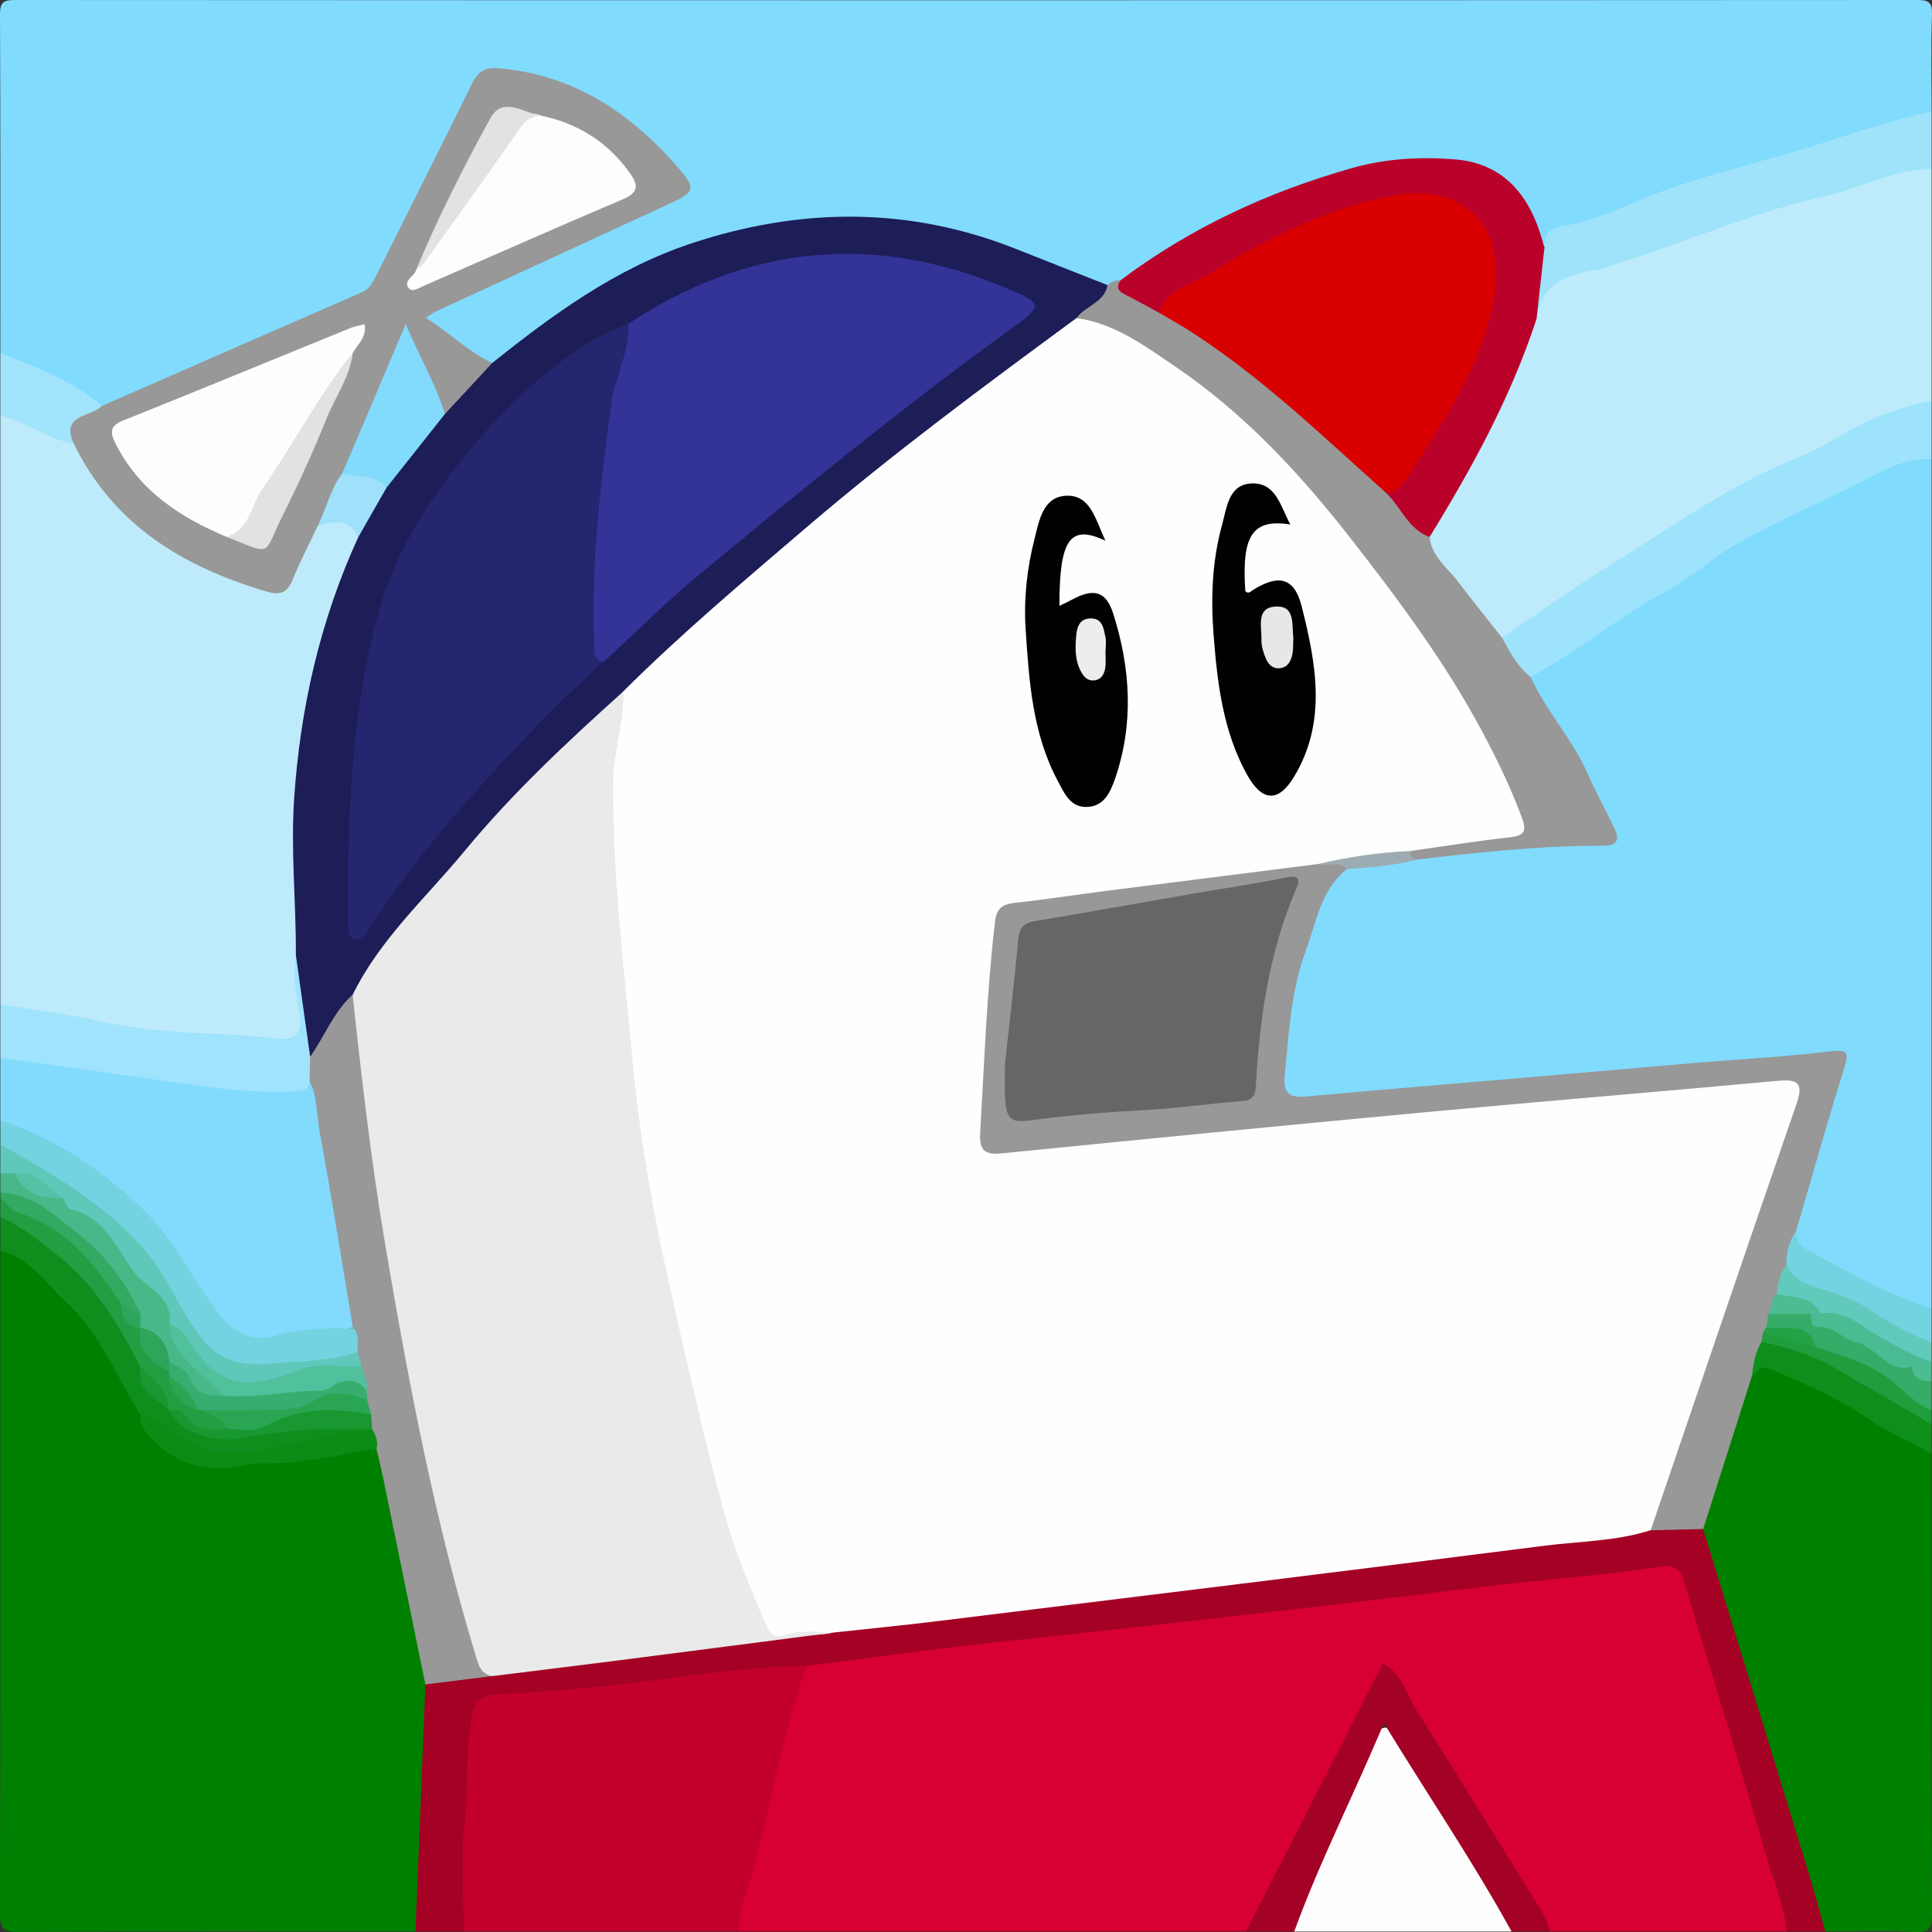 <?xml version="1.0" encoding="UTF-8"?>
<svg id="Layer_1" xmlns="http://www.w3.org/2000/svg" viewBox="0 0 400 400">
  <rect x="0" y="0" width="400" height="400" fill="#333333" stroke="none"/>
  <defs>
    <style>
      .cls-1 {
        fill: #73d3e0;
      }

      .cls-2 {
        fill: #55c2a8;
      }

      .cls-3 {
        fill: #fefdfd;
      }

      .cls-4 {
        fill: #d80033;
      }

      .cls-5 {
        fill: #010101;
      }

      .cls-6 {
        fill: #9fe3fb;
      }

      .cls-7 {
        fill: #eaeaea;
      }

      .cls-8 {
        fill: #73d3e1;
      }

      .cls-9 {
        fill: #38ad70;
      }

      .cls-10 {
        fill: #c3002c;
      }

      .cls-11 {
        fill: #4ebb92;
      }

      .cls-12 {
        fill: #1d1d58;
      }

      .cls-13 {
        fill: #beebfb;
      }

      .cls-14 {
        fill: #e2e2e2;
      }

      .cls-15 {
        fill: #33a962;
      }

      .cls-16 {
        fill: #d80000;
      }

      .cls-17 {
        fill: #4bbb93;
      }

      .cls-18 {
        fill: #82dbfd;
      }

      .cls-19 {
        fill: #48b889;
      }

      .cls-20 {
        fill: #81dbfd;
      }

      .cls-21 {
        fill: #0e8f1b;
      }

      .cls-22 {
        fill: #239e43;
      }

      .cls-23 {
        fill: #209d3d;
      }

      .cls-24 {
        fill: #5fc8bb;
      }

      .cls-25 {
        fill: #e7e7e7;
      }

      .cls-26 {
        fill: #a0e0fa;
      }

      .cls-27 {
        fill: #666;
      }

      .cls-28 {
        fill: #9dacb2;
      }

      .cls-29 {
        fill: #a0e3fc;
      }

      .cls-30 {
        fill: green;
      }

      .cls-31 {
        fill: #199831;
      }

      .cls-32 {
        fill: #ba012a;
      }

      .cls-33 {
        fill: #333398;
      }

      .cls-34 {
        fill: #a1e4fb;
      }

      .cls-35 {
        fill: #82dafc;
      }

      .cls-36 {
        fill: #fefefe;
      }

      .cls-37 {
        fill: #a30125;
      }

      .cls-38 {
        fill: #0e8e1d;
      }

      .cls-39 {
        fill: #4dbc91;
      }

      .cls-40 {
        fill: #a40125;
      }

      .cls-41 {
        fill: #51c09c;
      }

      .cls-42 {
        fill: #2ea55b;
      }

      .cls-43 {
        fill: #2aa652;
      }

      .cls-44 {
        fill: #0b8c14;
      }

      .cls-45 {
        fill: #62c9bd;
      }

      .cls-46 {
        fill: #989898;
      }

      .cls-47 {
        fill: #ededed;
      }

      .cls-48 {
        fill: #36ac68;
      }

      .cls-49 {
        fill: #9ee3fc;
      }

      .cls-50 {
        fill: #24a247;
      }

      .cls-51 {
        fill: #252570;
      }

      .cls-52 {
        fill: #fdfdfd;
      }
    </style>
  </defs>
  <path class="cls-20" d="M.07,73.03C.07,49.71.11,26.38,0,3.06,0,.56.57,0,3.07,0,134.35.07,265.63.07,396.92,0c2.5,0,3.14.55,3.07,3.06-.2,6.66-.07,13.33-.07,19.99-1.11,1.33-2.57,2.03-4.23,2.44-15.16,3.67-29.6,9.7-44.85,13.21-9.32,2.15-17.58,7.8-27.15,9.61-1.57.3-2.41,1.69-3.47,2.72-2.58.43-2.38-1.82-2.91-3.17-3.66-9.48-9.23-13.12-19.21-13.55-16.25-.7-30.45,5.68-44.79,11.97-7.55,3.31-13.68,8.79-20.82,12.68-1.25.47-2.5.93-3.86.96-6.94-1.84-13.34-5.09-19.99-7.68-16.77-6.52-33.97-7.45-51.49-4.31-18.88,3.38-34.71,13.08-49.68,24.46-1.58,1.2-2.96,2.71-4.93,3.33-6.07-.25-9.36-5.24-13.71-8.33-2.15-1.53-.32-3.15,1.39-4.16,5.18-3.04,10.82-5.14,16.26-7.61,10.3-4.66,20.41-9.75,30.77-14.28,4.01-1.75,4.57-3.1,2.14-5.74-8.93-9.7-18.69-18-32.62-19.48-6.33-.67-6.92-.51-9.94,5.46-5.86,11.57-11.29,23.35-17.21,34.89-1.54,3.01-3.63,4.87-6.69,6.25-14.41,6.48-28.97,12.61-43.27,19.32-2.66,1.25-5.29,2.91-8.47,2.56-6.8-4.3-14.71-6.56-21.13-11.57Z"/>
  <path class="cls-20" d="M399.92,95.02v175.93c-3.62.59-6.88-.89-9.94-2.3-5.7-2.62-11.05-5.96-16.58-8.92-2.14-1.14-2.75-3.18-2.77-5.46,1.69-9.71,5.78-18.72,8.25-28.21,1.83-7.02,1.71-7.35-5.68-6.43-18.31,2.28-36.77,2.78-55.11,4.77-14.54,1.58-29.16,2.18-43.7,3.77-1.49.16-2.98.2-4.48.15-3.42-.1-5.39-1.76-5.22-5.25.67-13.91,3.12-27.41,9.68-39.9.94-1.79,2.22-3.32,4.2-4.09,4.61-1.19,9.37-1.34,14.05-2.02,11.4-2.42,23.03-2.63,34.59-3.39,6.13-.4,6.31-.57,3.57-6.26-3.68-7.65-7.69-15.08-12.67-21.98-1.07-1.49-2.06-3.04-1.96-5,.91-3.37,3.87-4.39,6.6-5.48,3.31-1.32,6.22-3.11,8.65-5.71,1.02-1.09,2.05-2.31,3.43-2.86,11.81-4.72,20.82-14.11,32.5-19.16,7.74-3.35,15.23-7.38,22.74-11.31,2.99-1.56,6.33-3.25,9.84-.91Z"/>
  <path class="cls-4" d="M369.93,399.9h-48.98c-5.48-6.72-9.72-14.27-14.14-21.67-5.97-9.99-12.52-19.63-18.15-29.83-.32-.57-.74-1.1-1.87-1.37-4.73,7.58-8.56,15.82-12.65,23.9-4.28,8.44-8.53,16.9-12.93,25.28-.79,1.51-1.72,2.84-3.23,3.69h-104.96c-1.53-1.77-1.03-3.77-.49-5.68,4.21-14.67,7.15-29.67,11.32-44.36.59-2.07,1.12-4.18,2.62-5.86,6.75-2.61,13.99-2.61,21.01-3.38,28.45-3.16,56.87-6.55,85.34-9.59,20.36-2.17,40.63-5.11,61.06-6.63,3-.22,5.96-.74,8.9-1.3,4.02-.76,6.22.71,7.41,4.64,4.34,14.34,8.55,28.73,12.95,43.06,2.4,7.79,4.7,15.62,7.09,23.42.6,1.95,1.22,3.85-.28,5.67Z"/>
  <path class="cls-30" d="M86.04,399.9c-27.43,0-54.86-.07-82.29.09-3.27.02-3.76-.92-3.75-3.89.1-45.71.07-91.43.07-137.14,2.22-1.44,3.85.09,5.32,1.3,8.14,6.7,15.38,14.23,19.99,23.86,1.51,3.15,3.95,5.78,4.97,9.19,4.64,6.47,10.32,10.33,18.88,9.05,8.38-1.25,16.88-1.59,25.25-3.01,1.31-.22,2.66-.37,3.89.4,1.57,1.46,1.93,3.45,2.27,5.41,2.55,14.88,6.25,29.53,8.64,44.45-1.5,14.69.25,29.51-1.65,44.19-.27,2.13,0,4.34-1.59,6.11Z"/>
  <path class="cls-13" d="M.07,207.98v-121.95c1.16-1.05,2.5-.96,3.65-.22,3.64,2.32,7.89,3.24,11.68,5.2,4.47,5.11,7.55,11.23,12.68,15.94,7.75,7.11,17.14,10.71,26.73,14.09,2.91,1.03,4.11-.96,5.43-3.08,2.08-3.34,2.27-7.79,5.92-10.22,5.41-1.32,6.94-.71,8.88,3.51-1.62,7.51-5.43,14.26-7.34,21.71-2.82,11.01-4.42,22.13-5.35,33.46-.88,10.68.72,21.26.14,31.89.02,2.81-.16,5.61.38,8.42,1.58,8.29-.06,10.27-8.64,9.69-14.87-1-29.78-1.82-44.34-5.37-3.34-.81-7.02-.49-9.82-3.05Z"/>
  <path class="cls-13" d="M399.92,35.05v47.98c-2.11,2.17-5.13,2.23-7.72,3.25-9.45,3.71-17.96,9.33-27.2,13.41-16.2,7.15-29.55,18.88-44.89,27.38-3.14,1.74-4.95,5.57-9.08,5.71-1.42-.24-2.4-1.14-3.14-2.27-3.2-4.86-7.11-9.17-10.66-13.76-1.33-1.72-2.64-3.46-2.14-5.86,2.82-6.97,7.71-12.78,10.93-19.57,4.07-8.58,8.07-17.15,11.09-26.16.61-1.2,1.18-2.45,1.34-3.75.35-2.92,1.99-4.19,4.74-4.96,22.61-6.31,44.39-15.29,67.2-21,3.13-.78,6.25-2.77,9.52-.4Z"/>
  <path class="cls-30" d="M399.92,300.94c0,31.82-.05,63.64.08,95.46.01,2.98-.58,3.73-3.59,3.59-6.15-.29-12.32-.09-18.49-.09-4.39-5.38-4.85-12.3-6.8-18.54-6.23-19.96-12.44-39.93-18.6-59.91-.44-1.43-.82-2.87-.85-4.39,2.59-11.04,5.78-21.91,9.94-32.47,1.54-2.97,3.61-3.07,6.57-1.82,6.6,2.78,13.2,5.45,19.01,9.78,4.07,3.03,9.81,3.56,12.71,8.39Z"/>
  <path class="cls-10" d="M167,344.91c-4.81,13.71-7.26,28.04-10.97,42.03-1.14,4.28-3.08,8.39-3.02,12.95h-56.98c-1.33-1.47-1.44-3.29-1.53-5.14-.59-12.32.59-24.58,1.26-36.85.35-6.44,2.08-8.07,8.62-8.66,18.53-1.69,37.02-3.82,55.53-5.73,2.42-.25,5.03-.58,7.09,1.39Z"/>
  <path class="cls-40" d="M167,344.91c-12.75.13-25.29,2.27-37.9,3.76-8.85,1.04-17.76,1.64-26.66,2.19-2.79.17-4.06,1.01-4.64,3.9-1.47,7.35-.75,14.82-1.58,22.23-.85,7.55-.19,15.27-.2,22.91h-10c.68-17.05,1.36-34.1,2.05-51.15,1.75-2.3,4.32-2.11,6.78-2.25,2.46-.14,4.97.32,7.35-.7,15.97-2.91,32.18-4.06,48.24-6.34,7.19-1.02,14.49-1.22,21.64-2.61,33.45-4.23,66.93-8.26,100.39-12.42,22.91-2.85,45.83-5.7,68.74-8.58,3.79.4,7.78-2.13,11.41.73,7.16,23.32,14.33,46.64,21.47,69.97,1.35,4.43,2.56,8.9,3.83,13.36h-8c-.59-5.98-3.1-11.45-4.72-17.14-5.24-18.46-11-36.76-16.5-55.15-.84-2.8-1.85-3.71-5.26-3.19-10.44,1.58-21,2.35-31.5,3.54-9.68,1.09-19.34,2.34-29.01,3.48-10.17,1.19-20.34,2.34-30.51,3.49-10.01,1.13-20.02,2.25-30.03,3.36-8.2.9-16.42,1.68-24.62,2.67-10.27,1.24-20.52,2.64-30.78,3.97Z"/>
  <path class="cls-18" d="M.07,231.97v-12.99c1.22-1.07,2.72-1.46,4.2-1.04,5.64,1.59,11.53,1.4,17.24,2.57,11.09,2.26,22.35,3.25,33.64,3.98,3,.19,5.98-.16,8.91-.84,1.62.29,1.97,1.61,2.23,2.91,2.89,14.75,5.11,29.63,7.86,44.41.21,1.15.09,2.31-.36,3.41-.08.14-.15.39-.26.4-8.29,1.38-16.44,4.94-25.04,1.65-1.25-.48-2.65-.92-3.2-2.21-2.67-6.34-8.51-10.66-10.87-17.19-.64-1.78-1.97-3.05-3.64-3.94-2.08-1.12-3.87-2.64-5.34-4.43-5.57-6.78-12.97-10.7-21-13.67-1.73-.64-3.46-1.22-4.38-3.02Z"/>
  <path class="cls-49" d="M310.94,132.01c7.62-5.12,15.11-10.47,22.9-15.32,12.54-7.8,24.56-16.49,38.46-22.01,6.25-2.48,11.65-6.82,18.15-9.02,3.13-1.06,6.18-2.24,9.47-2.63v12c-4.06-.1-7.66,1.13-11.29,3.02-9.37,4.89-19.1,9.12-28.4,14.14-5.18,2.79-9.53,7.12-14.72,9.89-10,5.35-18.7,12.69-28.63,18.1-4.19-1.11-5.84-4.07-5.94-8.16Z"/>
  <path class="cls-3" d="M312.95,399.9h-44.98c-1.43-2.02-.25-3.89.54-5.62,4.96-10.89,9.59-21.93,14.67-32.76,2.3-4.91,4.61-5.13,7.6-.42,7.3,11.51,14.34,23.18,21.6,34.72.77,1.22,1.79,2.53.58,4.09Z"/>
  <path class="cls-6" d="M399.92,35.05c-7.66-.1-14.32,3.81-21.57,5.42-14.92,3.32-28.93,9.54-43.47,14.1-1.42.45-2.81,1.14-4.27,1.34-6.22.88-11.53,2.77-12.48,10.11-2.36-5.2-.27-9.9,1.62-14.63.04-2.5.47-4.05,3.72-4.57,7.69-1.23,14.58-5.09,21.87-7.65,11.2-3.93,22.86-6.51,34.14-10.25,6.75-2.24,13.52-4.28,20.44-5.86v12Z"/>
  <path class="cls-37" d="M312.95,399.9c-7.99-14.51-17.3-28.2-26.43-43.15-6.31,15.06-13.32,28.71-18.56,43.15h-10c9.45-18.47,18.89-36.95,28.37-55.5,3.86,1.99,4.57,5.9,6.47,8.9,8.99,14.26,17.85,28.6,26.71,42.94.68,1.09.96,2.43,1.43,3.65h-8Z"/>
  <path class="cls-29" d="M64.09,223.9c-.25,2.05-1.76,2.02-3.31,2.09-7.29.32-14.49-.46-21.69-1.49-13-1.87-26.01-3.68-39.02-5.52,0-3.67,0-7.33,0-11,6.84,1.11,13.75,1.9,20.5,3.42,7.64,1.72,15.34,2.28,23.11,2.61,4.62.19,9.25.5,13.85,1.01,4.05.45,5.02-1.55,4.48-4.98-.65-4.09-1.49-8.17-.76-12.34,2,.62,2.02,2.42,2.25,4,.86,5.68,1.77,11.36,1.98,17.12-.02,1.81.06,3.66-1.39,5.08Z"/>
  <path class="cls-1" d="M.07,231.97c10.99,3.59,20.12,9.63,28.74,17.62,7.32,6.79,11.03,15.53,16.96,22.94,2.93,3.66,7.13,5.26,11.12,4.06,5.41-1.62,10.75-1.57,16.18-1.64,2.84.81,2.05,2.81,1.56,4.71-3.1,2.43-6.63,3.75-10.56,3.56-4.17-.2-8.26.72-12.43.49-6.37-.35-10.69-3.96-13.22-9.25-4.45-9.31-10.64-17.12-18.49-23.66-5.22-4.35-11.67-6.89-16.92-11.25-1.01-.84-2.26-1.37-2.93-2.59v-5Z"/>
  <path class="cls-38" d="M29.06,292.94c-4.89-8.02-8.48-17.03-15.48-23.47-4.15-3.82-7.46-9.03-13.51-10.51v-7c.7-.64,1.58-.77,2.28-.26,9.35,6.77,19.29,12.99,23.87,24.4.94,2.34,3.5,3.63,3.86,6.29-.6,4.49,3.24,6.28,5.52,9.03.34.38.62.79.89,1.23,4.02,4.08,9.14,3.82,14.19,3.45,4.9-.35,9.72-1.63,14.67-1.54,1.95.04,3.98-.2,5.67,1.16.4,1-.15,1.75-.94,1.93-8.17,1.86-16.16,5.02-24.77,4.04-6.55-.74-11.66-4.3-16.24-8.77Z"/>
  <path class="cls-24" d="M.07,236.96c10.66,5.93,21.05,11.98,29.46,21.31,5.31,5.88,7.64,13.29,12.54,19.2,3.54,4.27,8.11,5.35,13.49,4.87,6.2-.56,12.48-.42,18.49-2.4,1.5.85,2.03,1.93.83,3.43-2.12,1.29-4.5.92-6.8.96-2.35.03-4.55.39-6.76,1.35-10.07,4.38-18.9,1.36-24.28-8.19-.58-1.03-1.5-1.77-2.18-2.7-3.34-5.16-7.55-9.65-11.26-14.53-3.27-4.3-7.21-7.89-11.53-11.08-2.71-2.45-5.16-5.38-9.37-5.03-1.02-.1-1.9-.49-2.63-1.2v-6Z"/>
  <path class="cls-34" d="M15.32,91.93c-5.44-1.06-9.93-4.54-15.25-5.9v-12.99c7.3,3.1,14.92,5.59,20.99,11.02-1.27,3.1-6.08,3.61-5.74,7.88Z"/>
  <path class="cls-21" d="M399.92,300.94c-4.3-2.32-8.86-4.26-12.84-7.03-6.33-4.39-13.27-7.34-20.27-10.36-2.61-1.13-2.9.37-4.06,1.32-1.6-2.92-.7-5.28,1.62-7.33,5.67-1.28,10.4,1.97,14.92,4.13,6.49,3.1,12.72,6.98,18.79,10.97.86.56,1.25,1.52,1.85,2.3v6Z"/>
  <path class="cls-19" d="M13.05,247.99c.51.84.9,2.27,1.56,2.41,6.97,1.5,9.66,8.23,13,12.78,2.42,3.3,8.19,5.16,7.46,10.75,2.68,4.2,4.33,9.17,9.31,11.6,1.21.59,2.43,1.84,1.68,3.65-3.09,1.66-5.38.26-7.15-2.13-1.18-1.58-2.53-2.96-3.93-4.31-1.52-2.71-2.84-5.59-5.77-7.18-.36-.3-.64-.66-.85-1.09-.36-.87-.49-1.8-.63-2.72-4.86-8.11-10.31-15.54-19.19-19.87-2.9-1.41-5.59-3.39-8.47-4.94v-4c.99,0,1.99.01,2.98.02,3.21,1.91,6.14,4.38,10,5Z"/>
  <path class="cls-22" d="M29.05,282.95c-4.41-8.53-9.33-16.96-16.87-22.83-3.73-2.9-7.57-6.22-12.11-8.16v-4c11.31,3.85,19.89,10.99,25.79,21.37.41,2.25,1.53,4.09,3.21,5.61h0c1.44,3.31,3.39,6.24,6.25,8.5.27.38.47.78.62,1.22.61,3.13,2.48,5.16,5.46,6.22.47.14.91.3,1.36.48,1.89,1.22,5.3,1.26,3.94,5.02-4.94,1.31-8.38-1.34-11.65-4.44h0c-1.74-3.17-4.64-5.57-6.01-8.99Z"/>
  <path class="cls-8" d="M371.89,254.91c-.11,2.28,1.04,3.21,3.11,4.31,8.12,4.33,16.06,8.98,24.92,11.72v7c-3.6,1.94-6.28-1.14-8.41-2.57-5.85-3.94-12.32-6.27-18.66-9.01-2.09-.9-3.79-2.04-4.08-4.53.25-2.66-.47-5.77,3.13-6.92Z"/>
  <path class="cls-45" d="M369.88,261.95c2.04,4.15,6.42,4.55,10.05,5.82,2.19.77,4.24,1.43,6.2,2.78,4.31,2.96,8.89,5.48,13.79,7.4v4c-4.59,1.47-7.5-2.14-10.97-3.81-3.95-1.89-7.37-4.88-11.92-5.48-2.65-2.65-6.81-2.28-9.53-4.78-.67-2.57-.74-4.89,2.39-5.93Z"/>
  <path class="cls-48" d="M399.92,285.94v6c-1.26,1.05-2.45.89-3.49-.3-5.58-6.34-13.41-8.85-20.75-12.19-2.13-4.32-7.27-2.07-10.2-4.67-.48-1.14-.4-2.2.4-3.18,2.7-1.54,5.51-1.24,8.35-.5,2.22,2.95,6,2.94,8.97,4.51,4.15,2.19,7.76,5.42,12.41,6.65,1.53,1.11,2.87,2.46,4.31,3.68Z"/>
  <path class="cls-23" d="M375.96,278.92c5.29,1.77,10.66,3.14,15.3,6.65,2.84,2.15,5.13,5.13,8.65,6.36v3c-6.39-3.92-13-7.49-19.42-11.36-4.68-2.82-10.23-4.66-15.8-5.75-.39-.79-.31-1.51.3-2.17,4-.09,7.7.85,10.96,3.26Z"/>
  <path class="cls-15" d="M25.07,269.95c-5.43-8.19-11.37-15.87-21.33-18.89-1.84-.56-2.38-2.16-3.67-3.1v-1c6.6.08,11.02,4.51,15.7,8.16,5.76,4.48,10.24,10.12,13.27,16.84-2.41,1.48-2.94-.76-3.97-2Z"/>
  <path class="cls-17" d="M395.88,282.96c-5.17,1.44-7.29-4.15-11.62-5.09-2.63-.58-4.65-3.39-7.96-3.17-1.46.1-1.29-1.61-1.45-2.72.69-.68,1.4-.59,2.13-.06,5.06-.79,8.42,2.73,12.28,4.9,3.45,1.94,6.88,3.89,10.66,5.12v1c-1.34,1.07-2.69,1.06-4.04.02Z"/>
  <path class="cls-39" d="M395.88,282.96c1.35,0,2.69-.01,4.04-.02v3c-2.18.14-3.84-.44-4.04-2.98Z"/>
  <path class="cls-12" d="M64.21,218.78c-.99-7.03-1.97-14.06-2.96-21.09.07-10.74-1.07-21.45-.36-32.23,1.26-18.89,5.39-36.98,13.26-54.2.48-4.13,3.15-7.21,5.06-10.66,3.6-5.37,7.37-10.62,11.82-15.33,3.52-3.47,6.28-7.76,10.86-10.1,12.64-10.11,25.69-19.63,41.26-24.78,22.52-7.45,45.01-7.68,67.3,1.19,6.28,2.5,12.58,4.97,18.86,7.45.74,4.51-3.61,5.25-5.68,7.68-15.5,11.98-31.51,23.28-46.65,35.74-13.59,11.18-26.81,22.77-39.78,34.65-2.45,2.25-5.18,4.17-7.52,6.52-17.54,16.12-33.51,33.73-48.88,51.88-2.81,3.32-4.29,7.52-6.95,10.95-2.46,3.45-5.36,6.6-7.13,10.54-.43.95-.96,2.19-2.51,1.78Z"/>
  <path class="cls-46" d="M101.89,75.17c-3.26,3.51-6.51,7.03-9.77,10.54-3.97-3.99-4.61-9.82-8.18-14.66-4.34,9.15-8.16,18.25-12.13,27.28-2.23,3.41-2.6,7.87-6.04,10.58-1.76,3.74-3.67,7.41-5.23,11.23-1.15,2.81-2.78,3.1-5.49,2.3-17.16-5.11-31.55-13.75-39.73-30.51-2.95-6.17,3.44-5.53,5.75-7.88,17.93-7.84,35.85-15.7,53.79-23.51,1.7-.74,2.37-2.15,3.12-3.66,6.58-13.2,13.26-26.35,19.76-39.59,1.21-2.46,2.66-3.4,5.41-3.17,15.56,1.32,27.43,9.23,37.32,20.67,3.7,4.28,3.44,4.95-1.81,7.37-16.11,7.42-32.22,14.85-48.33,22.28-.57.27-1.08.67-2.18,1.37,4.93,3.06,8.79,6.96,13.73,9.36Z"/>
  <path class="cls-46" d="M222.88,65.86c1.83-2.57,5.74-3.18,6.43-6.83.77-.61,1.59-1.1,2.64-.96,2.38,2.79,5.65,4.31,8.78,6.01,12.37,5.99,22.28,15.27,32.59,24.06,4.91,4.19,9.64,8.54,14.16,13.14,3.07,3.09,5.66,6.61,8.51,9.89.4,4.1,3.7,6.37,5.92,9.3,2.95,3.89,6.02,7.7,9.04,11.54,1.65,2.96,3.21,5.98,5.94,8.16,3.24,7.09,8.68,12.87,11.83,20.03,1.66,3.77,3.63,7.41,5.44,11.11,1.12,2.29.98,3.8-2.16,3.79-13.08-.04-26.05,1.37-39.01,2.92-1.71.27-1.47-.86-1.37-1.9,2.46-2.08,5.55-2.07,8.46-2.27,3.16-.22,6.27-.73,9.38-1.24,4.75-.77,5.05-1.21,3.26-5.84-5.74-14.84-14.39-28.03-23.7-40.79-9.01-12.34-18.21-24.52-29.39-35.09-10.46-9.89-21.62-18.65-35.24-23.83-.64-.24-1.17-.61-1.51-1.22Z"/>
  <path class="cls-32" d="M239.98,64.76c-2.45-1.32-4.87-2.68-7.34-3.94-1.38-.7-1.39-1.61-.69-2.76,14.48-10.89,30.61-18.35,48-23.27,6.97-1.97,14.08-2.37,21.21-1.8,9.76.78,15.8,6.94,18.59,18.39-.54,4.88-1.08,9.75-1.62,14.63-5.27,16.09-13.3,30.82-22.15,45.16-4.44-1.61-5.9-6.16-8.98-9.1,7.56-8.95,13.24-19.06,18-29.69,2.89-6.44,4.56-13.21,2.84-20.34-1.64-6.79-6.11-10.49-13.17-10.65-7.27-.17-14.11,1.97-20.76,4.64-12.06,4.86-23.17,11.49-33.93,18.72Z"/>
  <path class="cls-46" d="M365,275.95c-.1.62-.2,1.25-.31,1.87-1.28,2.17-1.71,4.58-1.96,7.04-3.37,10.57-6.74,21.14-10.11,31.71-3.63.09-7.26.17-10.89.26-1.13-4.73,1.33-8.78,2.74-12.91,8.18-23.94,16.4-47.86,24.49-71.82,2.16-6.41,1.63-7.21-5.31-6.54-14.9,1.44-29.79,2.99-44.71,4.22-21.05,1.74-42.04,4.03-63.09,5.75-15.25,1.25-30.48,2.83-45.7,4.43-7.27.76-8.9-.28-8.57-7.61.61-13.61,1.21-27.24,2.91-40.79.55-4.39,3.09-5.87,6.96-6.34,17.34-2.07,34.61-4.74,51.97-6.66,3.14-.35,6.23-1.14,9.42-1.05,2.12.53,5-.84,6.05,2.4-5.49,4.35-6.37,11.12-8.58,17.06-3.08,8.28-3.47,17.17-4.33,25.91-.33,3.36.94,4.44,4.23,4.15,17.51-1.57,35.02-3.02,52.53-4.52,9.74-.84,19.49-1.71,29.23-2.53,8.92-.75,17.88-1.19,26.76-2.3,4.23-.53,4.03.5,2.97,3.87-3.47,11.06-6.58,22.23-9.84,33.35-1.52,2.1-2.03,4.49-2.01,7.04-1.47,1.73-1.78,3.84-1.97,5.99.35,1.77-.47,3.02-1.77,4.06-.14.93-.28,1.87-.42,2.8-.05.5-.28.9-.72,1.15Z"/>
  <path class="cls-28" d="M278.91,179.92c-1.79-1.74-4.08-.48-6.07-1.02.06-1.22.94-1.73,1.91-1.95,4.68-1.03,9.43-1.68,14.2-2.06,1.16-.09,2.31.22,3.03,1.32,0,.78.26,1.43.99,1.82-4.6,1.28-9.35,1.5-14.07,1.9Z"/>
  <path class="cls-46" d="M64.21,218.78c3.01-4.23,4.83-9.26,8.79-12.84,2.08,2.26,2.09,5.19,2.35,7.95,2.97,30.64,8.35,60.88,14.87,90.93,2.58,11.86,5.37,23.66,8.99,35.25.75,2.39,2.01,4.55,2.72,6.94-4.62.58-9.24,1.16-13.86,1.73-2.86-14.02-5.72-28.03-8.59-42.04-.46-2.26-1.02-4.5-1.53-6.75-1.01-1.09-1.55-2.4-1.85-3.84-.2-.92-.26-1.86-.35-2.8-.07-1.17-.45-2.27-.69-3.41-.15-.69-.23-1.4-.29-2.1.05-1.62-.95-3.27.12-4.87-.28-1-.56-1.99-.84-2.99-.17-1.7.53-3.57-.98-5-2.29-13.66-4.44-27.34-6.95-40.96-.62-3.36-.38-6.93-2.03-10.09.04-1.71.08-3.41.12-5.12Z"/>
  <path class="cls-44" d="M77.06,295.94c.79,1.23,1.23,2.54.9,4.02-7.47,1.16-14.84,3.06-22.48,3-1.98-.02-3.91.13-5.89.58-7.8,1.79-15.76-1.5-20.16-8.18-.41-.62-.26-1.6-.36-2.41,3.23.47,5.76,2.7,8.12,4.4,6.38,4.61,13.27,3.81,19.74,2.17,4.68-1.19,9.74-1.19,14.13-3.57,2-1.74,4.01-1.48,6.02,0Z"/>
  <path class="cls-26" d="M65.77,108.92c1.8-3.61,2.61-7.67,5.11-10.95,5.03-1.38,7.34-.61,9.13,3.02-1.95,3.42-3.91,6.85-5.86,10.27-1.87-4.08-5.08-3.37-8.38-2.34Z"/>
  <path class="cls-36" d="M291.99,176.2c-6.47.26-12.84,1.21-19.14,2.69-14.5,1.83-29,3.66-43.49,5.51-6.43.82-12.83,1.82-19.27,2.53-2.56.28-3.76,1.12-4.08,3.87-1.72,14.54-2.21,29.15-3.08,43.74-.22,3.72,1.01,4.6,4.5,4.25,29.26-2.92,58.52-5.8,87.8-8.53,24.32-2.27,48.67-4.26,73-6.5,4.33-.4,5.11.77,3.69,4.88-10.16,29.35-20.13,58.77-30.16,88.17-7.14,2.29-14.63,2.28-21.95,3.21-41.72,5.33-83.47,10.42-125.21,15.56-7.42.91-14.86,1.64-22.3,2.45-3.53.89-7.22-.07-10.8,1.24-2.59.95-3.71-1.41-4.64-3.45-3.25-7.12-6.4-14.37-8.19-21.94-4.84-20.55-10.47-40.91-14.44-61.66-4.22-22.08-5.99-44.41-7.77-66.77-.94-11.8-1.68-23.54.36-35.28.43-2.45.72-4.96,2.25-7.06,12.02-11.96,24.99-22.88,37.86-33.89,17.95-15.35,36.93-29.39,55.95-43.37,7.86,1.1,14.06,5.71,20.33,9.96,14.33,9.7,25.97,22.25,36.54,35.8,9.91,12.7,19.53,25.62,27.14,39.89,3.05,5.71,5.87,11.51,8.13,17.6.99,2.66.92,3.88-2.32,4.24-6.93.77-13.81,1.88-20.72,2.85Z"/>
  <path class="cls-7" d="M129.06,143.12c.15,6.49-2.12,12.68-2.13,19.21-.04,19.58,2.34,38.98,4.15,58.41,1.77,18.92,5.62,37.55,9.94,56.06,2.74,11.74,5.43,23.49,8.58,35.12,2.28,8.45,5.54,16.6,9.09,24.62.85,1.93,1.82,2.7,3.72,2.05,3.26-1.12,6.56-.74,9.88-.54-14.6,1.89-29.2,3.79-43.8,5.66-8.84,1.13-17.69,2.21-26.53,3.31-2.45-.39-2.91-2.35-3.49-4.29-8.38-27.68-13.8-56.01-18.62-84.48-2.94-17.36-4.99-34.81-6.83-52.3,5.65-11.52,15.14-20.04,23.14-29.73,9.96-12.06,21.33-22.68,32.93-33.09Z"/>
  <path class="cls-31" d="M77.06,295.94c-2.01,0-4.01,0-6.02,0-7.08-.26-14.06.48-21,1.81-6.3,1.2-13.45-1.63-14.98-5.81,1.13.02,2.53-.18,3.14.84,2.13,3.56,5.48,3.31,8.85,3.16,7.74-3.38,15.78-5.38,24.26-5.41,2.15,0,4.39.02,5.54,2.41.07,1,.13,2,.2,3Z"/>
  <path class="cls-31" d="M29.05,282.95c2.81,2.46,5.58,4.94,6.01,8.99-2.78-2.48-6.99-4-6.01-8.99Z"/>
  <path class="cls-41" d="M74.89,282.93c.31,1.65,1.41,3.15.97,4.94-5.95-.68-11.46,2.15-17.34,2.16-4.19,0-8.5,1.48-12.46-1.1-2.99-3.52-7.05-5.97-9.54-10.09-1.01-1.68-1.45-3.12-1.45-4.9,1.14.65,2.36,1.13,3.13,2.36,6.68,10.74,11.61,12.02,24.3,7.16,3.89-1.49,8.25-.28,12.4-.52Z"/>
  <path class="cls-2" d="M13.05,247.99c-4.29.24-7.96-.75-10-5.01,4.61-.88,6.79,3.09,10,5.01Z"/>
  <path class="cls-9" d="M46.06,288.93c6.77.69,13.43-1.03,20.17-.98,1.68.01,2.62-1.27,3.97-1.7,2.17-.7,4.23-.48,5.67,1.63.06.68.13,1.36.19,2.05-7.89.26-15.47,2.62-23.27,3.44-3.68.39-7.23-.34-10.73-1.41-.33-.02-.66-.02-.99-.02-2.39-2-4.41-4.31-6.01-6.98,0-.33,0-.67,0-1-.55-.69-.63-1.36.03-2.03,1.57.87,3.38,1.42,4.12,3.35,1.22,3.16,3.79,3.9,6.85,3.66Z"/>
  <path class="cls-42" d="M35.08,281.92c-.01.68-.02,1.35-.03,2.03-3.58-1.95-6.84-4.12-5.98-9.02,3.91.69,5.57,3.31,6.01,6.99Z"/>
  <path class="cls-42" d="M25.07,269.95c1.37.57,2.24,2.13,3.97,2,.01.99.02,1.99.03,2.98-2.93-.38-4.1-2.17-4.01-4.98Z"/>
  <path class="cls-43" d="M42.05,291.95c4.11,0,8.22.08,12.33-.02,3.84-.09,7.49.25,11.22-2.31,2.71-1.85,6.98-1.26,10.44.3.27,1.01.54,2.01.81,3.02-7.59-1.55-14.99-1.59-22.02,2.37-2.4,1.36-5.18.39-7.78.62-.78-2.44-3.41-2.56-5-3.98Z"/>
  <path class="cls-43" d="M35.05,284.95c2.72,1.71,4.74,4.03,6.01,6.98-3.43-1.1-5.87-3.06-6.01-6.98Z"/>
  <path class="cls-11" d="M366.14,272c.67-1.32.49-3.01,1.77-4.06,3.28.74,7.09.29,9.06,3.99-.71.02-1.42.04-2.12.06-2.9,0-5.81.01-8.71.02Z"/>
  <path class="cls-50" d="M365,275.95c.24-.38.48-.77.72-1.15,3.71.64,8.55-1.54,10.24,4.12-3.65-.99-7.3-1.98-10.95-2.97Z"/>
  <path class="cls-33" d="M130.06,67.06c24.85-16.42,51.04-18.95,78.48-7.33,7.47,3.16,7.48,3.51.76,8.37-22.18,16.04-43.37,33.35-64.44,50.79-6.89,5.7-13.24,12.05-19.84,18.1-3.89.7-3.26-2.45-3.38-4.39-.35-5.96-.59-11.97-.04-17.89,1.32-14.16,1.94-28.45,6.1-42.21.58-1.91,1.21-3.79,2.37-5.44Z"/>
  <path class="cls-51" d="M130.06,67.06c.36,5.76-2.7,10.78-3.47,16.37-2.29,16.68-4.26,33.34-3.56,50.21.06,1.5-.16,3.11,1.98,3.34-10.03,8.93-19.24,18.69-28.14,28.72-7.35,8.29-14.2,17-20.33,26.26-.78,1.18-1.09,3.18-3.1,2.47-1.45-.51-1.39-2.1-1.4-3.45-.09-21.71.58-43.4,6.41-64.47,3.4-12.29,10.25-22.92,18.32-32.75,6.97-8.48,14.72-16.07,23.97-22.14,2.98-1.95,6.12-3.23,9.32-4.58Z"/>
  <path class="cls-35" d="M80.02,100.98c-2.32-3.18-6.12-1.89-9.13-3.02,4.19-9.86,8.38-19.73,13.11-30.86,2.95,7.01,6.25,12.47,8.12,18.61-4.03,5.09-8.07,10.18-12.1,15.27Z"/>
  <path class="cls-52" d="M46.9,111.14c-9.57-3.99-17.91-9.45-22.83-19.02-1.09-2.13-1.75-3.79,1.36-5.03,15.74-6.3,31.41-12.78,47.11-19.17.88-.36,1.85-.51,2.95-.8.47,2.75-1.47,4.13-2.43,5.92-5.42,10.6-12.45,20.21-18.52,30.41-1.1,1.85-2.11,3.75-3.23,5.58-.99,1.61-2.17,3.01-4.4,2.11Z"/>
  <path class="cls-52" d="M112.13,23.97c7.61,1.6,13.71,5.49,18.27,11.84,1.84,2.57,1.8,4.08-1.5,5.47-13.86,5.88-27.62,11.99-41.42,18.02-1.02.45-2.35,1.4-3.04.07-.74-1.41,1.24-2.12,1.65-3.33,6.02-9.98,12.72-19.5,19.6-28.9,1.57-2.14,3.09-4.57,6.45-3.18Z"/>
  <path class="cls-14" d="M46.9,111.14c4.83-1.5,5.05-6.54,7.39-9.89,6.47-9.25,11.62-19.39,18.76-28.21-.61,5.06-3.66,9.15-5.49,13.72-2.7,6.75-5.75,13.38-9,19.89-4.24,8.46-1.79,8.41-11.67,4.49Z"/>
  <path class="cls-14" d="M112.13,23.97c-1.95.02-3.23.79-4.44,2.53-6.49,9.37-13.18,18.61-19.83,27.87-.47.65-1.18,1.12-1.78,1.67,4.51-10.84,9.82-21.31,15.45-31.58,2.57-4.69,7-.99,10.6-.49Z"/>
  <path class="cls-16" d="M239.98,64.76c1.62-5.17,7-5.96,10.68-8.25,11.38-7.06,23.36-13.02,36.74-15.85,15.26-3.23,24.61,5.76,21.89,21.07-2.55,14.37-10.63,25.87-18.3,37.64-.88,1.35-2.09,2.64-3.99,2.69-13.11-11.68-25.73-23.96-40.61-33.5-2.09-1.34-4.27-2.54-6.41-3.81Z"/>
  <path class="cls-27" d="M208.07,220.29c.66-6.05,1.83-15.92,2.75-25.81.23-2.49,1.18-3.4,3.53-3.79,10.94-1.82,21.85-3.8,32.78-5.69,6.36-1.1,12.76-2.03,19.08-3.3,2.71-.54,3.06.22,2.11,2.44-5.58,13-7.55,26.73-8.31,40.71-.11,2-.7,2.95-2.88,3.12-6.94.55-13.84,1.54-20.78,1.9-7.3.38-14.56.97-21.79,1.94-6.44.86-6.7.58-6.48-11.52Z"/>
  <path class="cls-5" d="M228.89,111.97c-7.53-3.61-9.55,0-9.55,13.47.97-.48,1.84-.87,2.69-1.33,4.37-2.36,6.96-1.78,8.46,2.96,3.58,11.29,4.3,22.75.36,34.18-1.01,2.92-2.35,5.78-5.95,5.82-3.38.04-4.59-2.94-5.89-5.37-5.24-9.79-5.95-20.59-6.66-31.35-.42-6.34.27-12.64,1.83-18.76.95-3.71,1.71-8.7,6.5-8.95,5.06-.26,6.05,4.73,8.2,9.34Z"/>
  <path class="cls-5" d="M267.14,108.59c-7.85-1.23-10.09,2.27-9.31,13.79.66.69,1.08.08,1.61-.25,5.33-3.31,8.56-2.56,10.07,3.45,2.97,11.8,5.27,23.86-1.58,35.22-3.29,5.45-6.66,5.2-9.8-.51-4.93-8.95-6.1-18.87-6.87-28.84-.59-7.67-.31-15.32,1.75-22.76.97-3.53,1.33-8.42,6.13-8.6,5.06-.19,5.98,4.76,8.01,8.5Z"/>
  <path class="cls-47" d="M228.87,134.79c0,1.15.13,2.32-.03,3.44-.2,1.36-.88,2.57-2.44,2.65-1.26.07-2.02-.76-2.62-1.88-1.23-2.31-1.17-4.78-.98-7.22.14-1.81.62-3.74,3.04-3.74,2.48,0,2.63,2.1,3.02,3.81.21.94.04,1.96.04,2.95,0,0-.02,0-.03,0Z"/>
  <path class="cls-25" d="M267.77,132.03c-.07,1.25.03,2.44-.23,3.55-.29,1.29-.89,2.54-2.45,2.75-1.58.21-2.52-.78-3.03-2.04-.49-1.2-.93-2.55-.89-3.81.09-2.61-1.17-6.54,2.72-6.88,4.41-.39,3.51,3.75,3.89,6.44Z"/>
</svg>